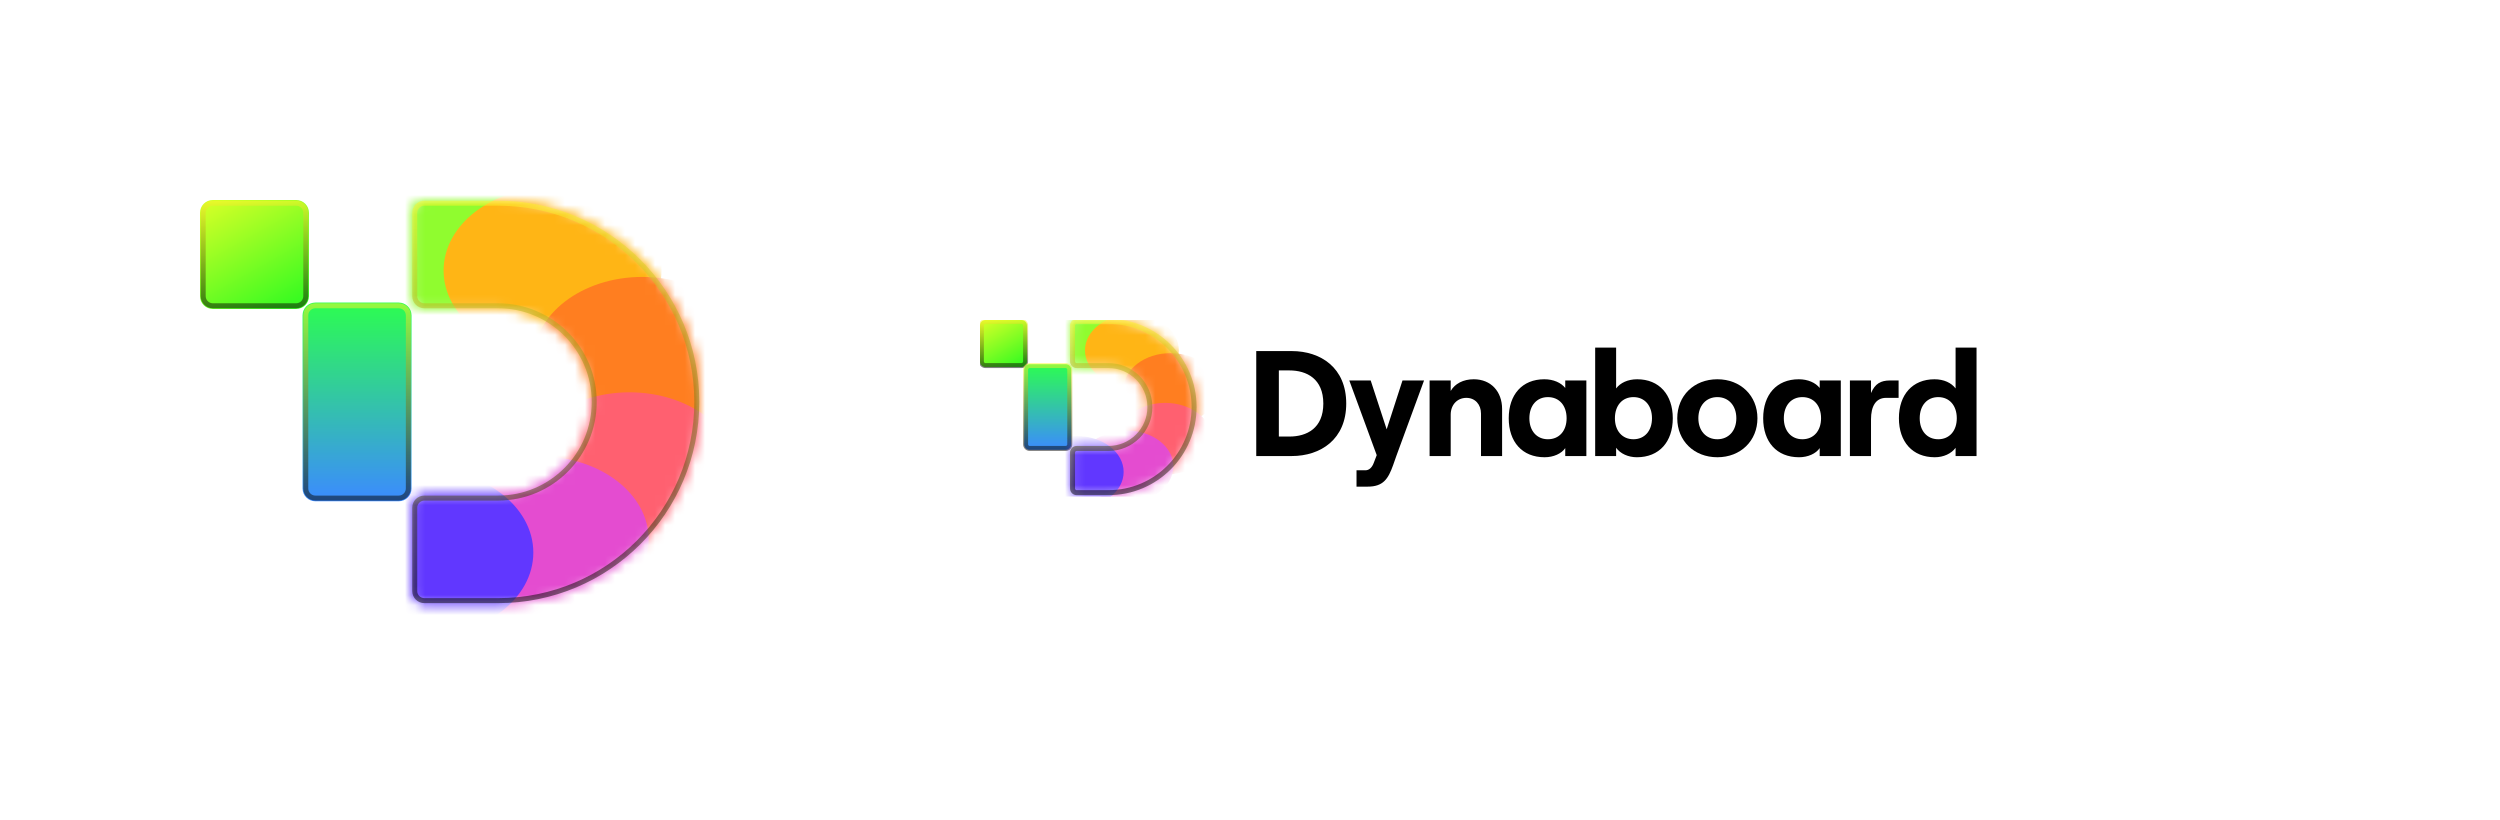 <svg width="250" height="82" viewBox="0 0 250 82" fill="none" xmlns="http://www.w3.org/2000/svg">
<path d="M29.615 20H21.282C20.574 20 20 20.574 20 21.282V29.615C20 30.323 20.574 30.897 21.282 30.897H29.615C30.323 30.897 30.897 30.323 30.897 29.615V21.282C30.897 20.574 30.323 20 29.615 20Z" fill="url(#paint0_linear_401_2594)"/>
<path style="mix-blend-mode:overlay" d="M29.615 20.321H21.282C20.751 20.321 20.32 20.751 20.32 21.282V29.615C20.32 30.146 20.751 30.577 21.282 30.577H29.615C30.146 30.577 30.577 30.146 30.577 29.615V21.282C30.577 20.751 30.146 20.321 29.615 20.321Z" stroke="url(#paint1_linear_401_2594)" stroke-opacity="0.5" stroke-width="0.5"/>
<path d="M39.872 30.256H31.538C30.83 30.256 30.256 30.831 30.256 31.538V48.846C30.256 49.554 30.83 50.128 31.538 50.128H39.872C40.58 50.128 41.154 49.554 41.154 48.846V31.538C41.154 30.831 40.58 30.256 39.872 30.256Z" fill="url(#paint2_linear_401_2594)"/>
<path style="mix-blend-mode:overlay" d="M39.872 30.577H31.539C31.008 30.577 30.577 31.007 30.577 31.538V48.846C30.577 49.377 31.008 49.808 31.539 49.808H39.872C40.403 49.808 40.834 49.377 40.834 48.846V31.538C40.834 31.007 40.403 30.577 39.872 30.577Z" stroke="url(#paint3_linear_401_2594)" stroke-opacity="0.5" stroke-width="0.5"/>
<path d="M70 40.192C70 51.344 60.96 60.385 49.808 60.385H42.436C41.728 60.385 41.154 59.811 41.154 59.103V50.769C41.154 50.061 41.728 49.487 42.436 49.487H49.808C54.941 49.487 59.102 45.326 59.102 40.192C59.102 35.059 54.941 30.897 49.808 30.897H42.436C41.728 30.897 41.154 30.323 41.154 29.615V21.282C41.154 20.574 41.728 20 42.436 20H49.808C60.96 20 70 29.04 70 40.192Z" fill="white"/>
<path style="mix-blend-mode:overlay" d="M69.679 40.192C69.679 51.167 60.782 60.064 49.807 60.064H42.436C41.905 60.064 41.474 59.634 41.474 59.103V50.769C41.474 50.238 41.905 49.808 42.436 49.808H49.807C55.118 49.808 59.423 45.503 59.423 40.192C59.423 34.882 55.118 30.577 49.807 30.577H42.436C41.905 30.577 41.474 30.146 41.474 29.615V21.282C41.474 20.751 41.905 20.321 42.436 20.321H49.807C60.782 20.321 69.679 29.218 69.679 40.192Z" stroke="url(#paint4_linear_401_2594)" stroke-opacity="0.5" stroke-width="0.5"/>
<mask id="mask0_401_2594" style="mask-type:alpha" maskUnits="userSpaceOnUse" x="41" y="20" width="29" height="41">
<path d="M70 40.192C70 51.344 60.96 60.385 49.808 60.385H42.436C41.728 60.385 41.154 59.811 41.154 59.103V50.769C41.154 50.061 41.728 49.487 42.436 49.487H49.808C54.941 49.487 59.102 45.326 59.102 40.192C59.102 35.059 54.941 30.897 49.808 30.897H42.436C41.728 30.897 41.154 30.323 41.154 29.615V21.282C41.154 20.574 41.728 20 42.436 20H49.808C60.96 20 70 29.04 70 40.192Z" fill="#B09090"/>
<path d="M69.679 40.192C69.679 51.167 60.782 60.064 49.807 60.064H42.436C41.905 60.064 41.474 59.634 41.474 59.103V50.769C41.474 50.238 41.905 49.808 42.436 49.808H49.807C55.118 49.808 59.423 45.503 59.423 40.192C59.423 34.882 55.118 30.577 49.807 30.577H42.436C41.905 30.577 41.474 30.146 41.474 29.615V21.282C41.474 20.751 41.905 20.321 42.436 20.321H49.807C60.782 20.321 69.679 29.218 69.679 40.192Z" stroke="url(#paint5_linear_401_2594)" stroke-opacity="0.5" stroke-width="0.5"/>
</mask>
<g mask="url(#mask0_401_2594)">
<g filter="url(#filter0_f_401_2594)">
<path d="M45 34.103C51.019 34.103 55.897 30.372 55.897 25.769C55.897 21.167 51.019 17.436 45 17.436C38.981 17.436 34.102 21.167 34.102 25.769C34.102 30.372 38.981 34.103 45 34.103Z" fill="#90FC2F"/>
</g>
<g filter="url(#filter1_f_401_2594)">
<path d="M55.256 35.385C61.275 35.385 66.154 31.654 66.154 27.051C66.154 22.449 61.275 18.718 55.256 18.718C49.238 18.718 44.359 22.449 44.359 27.051C44.359 31.654 49.238 35.385 55.256 35.385Z" fill="#FFB515"/>
</g>
<g filter="url(#filter2_f_401_2594)">
<path d="M64.231 44.359C70.249 44.359 75.128 40.628 75.128 36.026C75.128 31.423 70.249 27.692 64.231 27.692C58.212 27.692 53.334 31.423 53.334 36.026C53.334 40.628 58.212 44.359 64.231 44.359Z" fill="#FF7E20"/>
</g>
<g filter="url(#filter3_f_401_2594)">
<path d="M62.949 55.898C68.967 55.898 73.846 52.166 73.846 47.564C73.846 42.962 68.967 39.231 62.949 39.231C56.93 39.231 52.051 42.962 52.051 47.564C52.051 52.166 56.93 55.898 62.949 55.898Z" fill="#FF6070"/>
</g>
<g filter="url(#filter4_f_401_2594)">
<path d="M53.975 62.308C59.993 62.308 64.872 58.577 64.872 53.974C64.872 49.372 59.993 45.641 53.975 45.641C47.956 45.641 43.077 49.372 43.077 53.974C43.077 58.577 47.956 62.308 53.975 62.308Z" fill="#E44CD0"/>
</g>
<g filter="url(#filter5_f_401_2594)">
<path d="M42.436 63.59C48.455 63.59 53.333 59.859 53.333 55.256C53.333 50.654 48.455 46.923 42.436 46.923C36.417 46.923 31.539 50.654 31.539 55.256C31.539 59.859 36.417 63.59 42.436 63.59Z" fill="#6137FF"/>
</g>
<path style="mix-blend-mode:overlay" d="M69.679 40.192C69.679 51.167 60.782 60.064 49.807 60.064H42.436C41.905 60.064 41.474 59.634 41.474 59.103V50.769C41.474 50.238 41.905 49.808 42.436 49.808H49.807C55.118 49.808 59.423 45.503 59.423 40.192C59.423 34.882 55.118 30.577 49.807 30.577H42.436C41.905 30.577 41.474 30.146 41.474 29.615V21.282C41.474 20.751 41.905 20.321 42.436 20.321H49.807C60.782 20.321 69.679 29.218 69.679 40.192Z" stroke="url(#paint6_linear_401_2594)" stroke-opacity="0.5" stroke-width="0.5"/>
</g>
<g clip-path="url(#clip0_401_2594)">
<path d="M125.625 45.605H129.167C132.076 45.605 134.623 43.925 134.623 40.356C134.623 36.772 132.076 35.107 129.167 35.107H125.625V45.605ZM127.885 43.655V37.042H128.941C130.674 37.042 132.332 37.882 132.332 40.356C132.332 42.83 130.674 43.655 128.941 43.655H127.885Z" fill="black"/>
<path d="M136.542 47.029H135.652V48.664H136.768C138.32 48.664 138.818 47.899 139.315 46.505L139.631 45.605L142.405 38.047H140.249L138.667 42.935L137.069 38.047H134.929L137.672 45.515L137.386 46.265C137.19 46.804 136.873 47.029 136.542 47.029Z" fill="black"/>
<path d="M142.96 45.605H145.07V41.466C145.07 40.491 145.718 39.786 146.638 39.786C147.512 39.786 148.1 40.446 148.1 41.361V45.605H150.21V40.896C150.21 39.156 149.095 37.926 147.376 37.926C146.336 37.926 145.492 38.361 145.07 39.096V38.047H142.96V45.605Z" fill="black"/>
<path d="M154.461 45.725C155.35 45.725 156.149 45.365 156.525 44.81V45.605H158.636V38.047H156.525V38.796C156.103 38.271 155.35 37.926 154.43 37.926C152.215 37.926 150.873 39.471 150.873 41.826C150.873 44.18 152.215 45.725 154.461 45.725ZM152.938 41.826C152.938 40.551 153.677 39.711 154.792 39.711C155.923 39.711 156.661 40.551 156.661 41.826C156.661 43.085 155.923 43.925 154.792 43.925C153.677 43.925 152.938 43.085 152.938 41.826Z" fill="black"/>
<path d="M163.692 45.725C165.922 45.725 167.279 44.18 167.279 41.826C167.279 39.471 165.922 37.927 163.722 37.927C162.772 37.927 162.034 38.287 161.612 38.842V34.763H159.517V45.605H161.612V44.78C162.034 45.365 162.817 45.725 163.692 45.725ZM161.491 41.826C161.491 40.551 162.229 39.711 163.345 39.711C164.46 39.711 165.199 40.551 165.199 41.826C165.199 43.085 164.46 43.925 163.345 43.925C162.229 43.925 161.491 43.085 161.491 41.826Z" fill="black"/>
<path d="M171.735 45.725C174.071 45.725 175.744 44.075 175.744 41.826C175.744 39.576 174.071 37.926 171.735 37.926C169.399 37.926 167.726 39.576 167.726 41.826C167.726 44.075 169.399 45.725 171.735 45.725ZM169.836 41.826C169.836 40.566 170.605 39.711 171.735 39.711C172.865 39.711 173.634 40.566 173.634 41.826C173.634 43.07 172.865 43.925 171.735 43.925C170.605 43.925 169.836 43.07 169.836 41.826Z" fill="black"/>
<path d="M179.905 45.725C180.795 45.725 181.594 45.365 181.97 44.81V45.605H184.08V38.047H181.97V38.796C181.548 38.271 180.795 37.926 179.875 37.926C177.659 37.926 176.318 39.471 176.318 41.826C176.318 44.18 177.659 45.725 179.905 45.725ZM178.383 41.826C178.383 40.551 179.121 39.711 180.237 39.711C181.367 39.711 182.106 40.551 182.106 41.826C182.106 43.085 181.367 43.925 180.237 43.925C179.121 43.925 178.383 43.085 178.383 41.826Z" fill="black"/>
<path d="M188.608 39.786H189.86V38.047H189.001C188.081 38.047 187.508 38.361 187.101 39.306V38.047H184.991V45.605H187.101V41.931C187.101 40.641 187.569 39.786 188.608 39.786Z" fill="black"/>
<path d="M193.478 45.725C194.352 45.725 195.136 45.365 195.559 44.78V45.605H197.654V34.763H195.559V38.842C195.136 38.287 194.398 37.927 193.448 37.927C191.247 37.927 189.891 39.471 189.891 41.826C189.891 44.18 191.247 45.725 193.478 45.725ZM191.971 41.826C191.971 40.551 192.71 39.711 193.825 39.711C194.94 39.711 195.679 40.551 195.679 41.826C195.679 43.085 194.94 43.925 193.825 43.925C192.71 43.925 191.971 43.085 191.971 41.826Z" fill="black"/>
<path d="M102.144 32H98.552C98.247 32 98 32.247 98 32.553V36.144C98 36.449 98.247 36.696 98.552 36.696H102.144C102.449 36.696 102.696 36.449 102.696 36.144V32.553C102.696 32.247 102.449 32 102.144 32Z" fill="url(#paint7_linear_401_2594)"/>
<path style="mix-blend-mode:overlay" d="M102.144 32.138H98.552C98.324 32.138 98.138 32.324 98.138 32.552V36.144C98.138 36.372 98.324 36.558 98.552 36.558H102.144C102.373 36.558 102.558 36.372 102.558 36.144V32.552C102.558 32.324 102.373 32.138 102.144 32.138Z" stroke="url(#paint8_linear_401_2594)" stroke-opacity="0.5" stroke-width="0.5"/>
<path d="M106.564 36.42H102.972C102.667 36.42 102.42 36.667 102.42 36.972V44.431C102.42 44.736 102.667 44.983 102.972 44.983H106.564C106.869 44.983 107.116 44.736 107.116 44.431V36.972C107.116 36.667 106.869 36.42 106.564 36.42Z" fill="url(#paint9_linear_401_2594)"/>
<path style="mix-blend-mode:overlay" d="M106.564 36.558H102.972C102.744 36.558 102.558 36.743 102.558 36.972V44.431C102.558 44.66 102.744 44.845 102.972 44.845H106.564C106.792 44.845 106.978 44.66 106.978 44.431V36.972C106.978 36.743 106.792 36.558 106.564 36.558Z" stroke="url(#paint10_linear_401_2594)" stroke-opacity="0.5" stroke-width="0.5"/>
<path d="M119.547 40.702C119.547 45.508 115.651 49.403 110.845 49.403H107.669C107.364 49.403 107.116 49.156 107.116 48.851V45.26C107.116 44.955 107.364 44.707 107.669 44.707H110.845C113.058 44.707 114.851 42.914 114.851 40.702C114.851 38.489 113.058 36.696 110.845 36.696H107.669C107.364 36.696 107.116 36.449 107.116 36.144V32.553C107.116 32.247 107.364 32 107.669 32H110.845C115.651 32 119.547 35.896 119.547 40.702Z" fill="white"/>
<path style="mix-blend-mode:overlay" d="M119.409 40.702C119.409 45.431 115.575 49.265 110.845 49.265H107.668C107.439 49.265 107.254 49.08 107.254 48.851V45.26C107.254 45.031 107.439 44.845 107.668 44.845H110.845C113.134 44.845 114.989 42.99 114.989 40.702C114.989 38.413 113.134 36.558 110.845 36.558H107.668C107.439 36.558 107.254 36.372 107.254 36.144V32.552C107.254 32.324 107.439 32.138 107.668 32.138H110.845C115.575 32.138 119.409 35.972 119.409 40.702Z" stroke="url(#paint11_linear_401_2594)" stroke-opacity="0.5" stroke-width="0.5"/>
<mask id="mask1_401_2594" style="mask-type:alpha" maskUnits="userSpaceOnUse" x="107" y="31" width="13" height="19">
<path d="M119.547 40.702C119.547 45.508 115.651 49.403 110.845 49.403H107.669C107.364 49.403 107.116 49.156 107.116 48.851V45.26C107.116 44.955 107.364 44.707 107.669 44.707H110.845C113.058 44.707 114.851 42.914 114.851 40.702C114.851 38.489 113.058 36.696 110.845 36.696H107.669C107.364 36.696 107.116 36.449 107.116 36.144V32.553C107.116 32.247 107.364 32 107.669 32H110.845C115.651 32 119.547 35.896 119.547 40.702Z" fill="#B09090"/>
<path d="M119.409 40.702C119.409 45.431 115.575 49.265 110.846 49.265H107.669C107.44 49.265 107.254 49.08 107.254 48.851V45.26C107.254 45.031 107.44 44.845 107.669 44.845H110.846C113.134 44.845 114.989 42.99 114.989 40.702C114.989 38.413 113.134 36.558 110.846 36.558H107.669C107.44 36.558 107.254 36.372 107.254 36.144V32.552C107.254 32.324 107.44 32.138 107.669 32.138H110.846C115.575 32.138 119.409 35.972 119.409 40.702Z" stroke="url(#paint12_linear_401_2594)" stroke-opacity="0.5" stroke-width="0.5"/>
</mask>
<g mask="url(#mask1_401_2594)">
<g filter="url(#filter6_f_401_2594)">
<path d="M108.773 38.077C111.367 38.077 113.469 36.469 113.469 34.486C113.469 32.503 111.367 30.895 108.773 30.895C106.18 30.895 104.077 32.503 104.077 34.486C104.077 36.469 106.18 38.077 108.773 38.077Z" fill="#90FC2F"/>
</g>
<g filter="url(#filter7_f_401_2594)">
<path d="M113.193 38.63C115.787 38.63 117.889 37.022 117.889 35.039C117.889 33.055 115.787 31.448 113.193 31.448C110.6 31.448 108.497 33.055 108.497 35.039C108.497 37.022 110.6 38.63 113.193 38.63Z" fill="#FFB515"/>
</g>
<g filter="url(#filter8_f_401_2594)">
<path d="M117.06 42.497C119.654 42.497 121.757 40.889 121.757 38.906C121.757 36.923 119.654 35.315 117.06 35.315C114.467 35.315 112.364 36.923 112.364 38.906C112.364 40.889 114.467 42.497 117.06 42.497Z" fill="#FF7E20"/>
</g>
<g filter="url(#filter9_f_401_2594)">
<path d="M116.508 47.47C119.102 47.47 121.204 45.862 121.204 43.878C121.204 41.895 119.102 40.287 116.508 40.287C113.915 40.287 111.812 41.895 111.812 43.878C111.812 45.862 113.915 47.47 116.508 47.47Z" fill="#FF6070"/>
</g>
<g filter="url(#filter10_f_401_2594)">
<path d="M112.64 50.232C115.234 50.232 117.337 48.624 117.337 46.641C117.337 44.657 115.234 43.05 112.64 43.05C110.047 43.05 107.944 44.657 107.944 46.641C107.944 48.624 110.047 50.232 112.64 50.232Z" fill="#E44CD0"/>
</g>
<g filter="url(#filter11_f_401_2594)">
<path d="M107.668 50.785C110.262 50.785 112.364 49.177 112.364 47.193C112.364 45.21 110.262 43.602 107.668 43.602C105.075 43.602 102.972 45.21 102.972 47.193C102.972 49.177 105.075 50.785 107.668 50.785Z" fill="#6137FF"/>
</g>
<path style="mix-blend-mode:overlay" d="M119.409 40.702C119.409 45.431 115.575 49.265 110.845 49.265H107.668C107.439 49.265 107.254 49.08 107.254 48.851V45.26C107.254 45.031 107.439 44.845 107.668 44.845H110.845C113.134 44.845 114.989 42.99 114.989 40.702C114.989 38.413 113.134 36.558 110.845 36.558H107.668C107.439 36.558 107.254 36.372 107.254 36.144V32.552C107.254 32.324 107.439 32.138 107.668 32.138H110.845C115.575 32.138 119.409 35.972 119.409 40.702Z" stroke="url(#paint13_linear_401_2594)" stroke-opacity="0.5" stroke-width="0.5"/>
</g>
</g>
<defs>
<filter id="filter0_f_401_2594" x="27.102" y="10.436" width="35.795" height="30.667" filterUnits="userSpaceOnUse" color-interpolation-filters="sRGB">
<feFlood flood-opacity="0" result="BackgroundImageFix"/>
<feBlend mode="normal" in="SourceGraphic" in2="BackgroundImageFix" result="shape"/>
<feGaussianBlur stdDeviation="3.5" result="effect1_foregroundBlur_401_2594"/>
</filter>
<filter id="filter1_f_401_2594" x="37.359" y="11.718" width="35.795" height="30.667" filterUnits="userSpaceOnUse" color-interpolation-filters="sRGB">
<feFlood flood-opacity="0" result="BackgroundImageFix"/>
<feBlend mode="normal" in="SourceGraphic" in2="BackgroundImageFix" result="shape"/>
<feGaussianBlur stdDeviation="3.5" result="effect1_foregroundBlur_401_2594"/>
</filter>
<filter id="filter2_f_401_2594" x="46.334" y="20.692" width="35.795" height="30.667" filterUnits="userSpaceOnUse" color-interpolation-filters="sRGB">
<feFlood flood-opacity="0" result="BackgroundImageFix"/>
<feBlend mode="normal" in="SourceGraphic" in2="BackgroundImageFix" result="shape"/>
<feGaussianBlur stdDeviation="3.5" result="effect1_foregroundBlur_401_2594"/>
</filter>
<filter id="filter3_f_401_2594" x="45.051" y="32.231" width="35.795" height="30.667" filterUnits="userSpaceOnUse" color-interpolation-filters="sRGB">
<feFlood flood-opacity="0" result="BackgroundImageFix"/>
<feBlend mode="normal" in="SourceGraphic" in2="BackgroundImageFix" result="shape"/>
<feGaussianBlur stdDeviation="3.5" result="effect1_foregroundBlur_401_2594"/>
</filter>
<filter id="filter4_f_401_2594" x="36.077" y="38.641" width="35.795" height="30.667" filterUnits="userSpaceOnUse" color-interpolation-filters="sRGB">
<feFlood flood-opacity="0" result="BackgroundImageFix"/>
<feBlend mode="normal" in="SourceGraphic" in2="BackgroundImageFix" result="shape"/>
<feGaussianBlur stdDeviation="3.5" result="effect1_foregroundBlur_401_2594"/>
</filter>
<filter id="filter5_f_401_2594" x="24.539" y="39.923" width="35.795" height="30.667" filterUnits="userSpaceOnUse" color-interpolation-filters="sRGB">
<feFlood flood-opacity="0" result="BackgroundImageFix"/>
<feBlend mode="normal" in="SourceGraphic" in2="BackgroundImageFix" result="shape"/>
<feGaussianBlur stdDeviation="3.5" result="effect1_foregroundBlur_401_2594"/>
</filter>
<filter id="filter6_f_401_2594" x="97.077" y="23.895" width="23.392" height="21.182" filterUnits="userSpaceOnUse" color-interpolation-filters="sRGB">
<feFlood flood-opacity="0" result="BackgroundImageFix"/>
<feBlend mode="normal" in="SourceGraphic" in2="BackgroundImageFix" result="shape"/>
<feGaussianBlur stdDeviation="3.5" result="effect1_foregroundBlur_401_2594"/>
</filter>
<filter id="filter7_f_401_2594" x="101.497" y="24.448" width="23.392" height="21.182" filterUnits="userSpaceOnUse" color-interpolation-filters="sRGB">
<feFlood flood-opacity="0" result="BackgroundImageFix"/>
<feBlend mode="normal" in="SourceGraphic" in2="BackgroundImageFix" result="shape"/>
<feGaussianBlur stdDeviation="3.5" result="effect1_foregroundBlur_401_2594"/>
</filter>
<filter id="filter8_f_401_2594" x="105.364" y="28.315" width="23.392" height="21.182" filterUnits="userSpaceOnUse" color-interpolation-filters="sRGB">
<feFlood flood-opacity="0" result="BackgroundImageFix"/>
<feBlend mode="normal" in="SourceGraphic" in2="BackgroundImageFix" result="shape"/>
<feGaussianBlur stdDeviation="3.5" result="effect1_foregroundBlur_401_2594"/>
</filter>
<filter id="filter9_f_401_2594" x="104.812" y="33.287" width="23.392" height="21.182" filterUnits="userSpaceOnUse" color-interpolation-filters="sRGB">
<feFlood flood-opacity="0" result="BackgroundImageFix"/>
<feBlend mode="normal" in="SourceGraphic" in2="BackgroundImageFix" result="shape"/>
<feGaussianBlur stdDeviation="3.5" result="effect1_foregroundBlur_401_2594"/>
</filter>
<filter id="filter10_f_401_2594" x="100.944" y="36.05" width="23.392" height="21.182" filterUnits="userSpaceOnUse" color-interpolation-filters="sRGB">
<feFlood flood-opacity="0" result="BackgroundImageFix"/>
<feBlend mode="normal" in="SourceGraphic" in2="BackgroundImageFix" result="shape"/>
<feGaussianBlur stdDeviation="3.5" result="effect1_foregroundBlur_401_2594"/>
</filter>
<filter id="filter11_f_401_2594" x="95.972" y="36.602" width="23.392" height="21.182" filterUnits="userSpaceOnUse" color-interpolation-filters="sRGB">
<feFlood flood-opacity="0" result="BackgroundImageFix"/>
<feBlend mode="normal" in="SourceGraphic" in2="BackgroundImageFix" result="shape"/>
<feGaussianBlur stdDeviation="3.5" result="effect1_foregroundBlur_401_2594"/>
</filter>
<linearGradient id="paint0_linear_401_2594" x1="21.923" y1="20" x2="28.013" y2="30.897" gradientUnits="userSpaceOnUse">
<stop stop-color="#D1FF26"/>
<stop offset="1" stop-color="#3AFB21"/>
</linearGradient>
<linearGradient id="paint1_linear_401_2594" x1="25.448" y1="20" x2="25.448" y2="30.898" gradientUnits="userSpaceOnUse">
<stop stop-color="#FFF72E"/>
<stop offset="1"/>
</linearGradient>
<linearGradient id="paint2_linear_401_2594" x1="35.705" y1="30.256" x2="35.705" y2="50.128" gradientUnits="userSpaceOnUse">
<stop stop-color="#2CFD50"/>
<stop offset="1" stop-color="#3B8BFF"/>
</linearGradient>
<linearGradient id="paint3_linear_401_2594" x1="35.705" y1="30.256" x2="35.705" y2="50.128" gradientUnits="userSpaceOnUse">
<stop stop-color="#FFF72E"/>
<stop offset="1"/>
</linearGradient>
<linearGradient id="paint4_linear_401_2594" x1="55.577" y1="20" x2="55.577" y2="60.385" gradientUnits="userSpaceOnUse">
<stop stop-color="#FFF72E"/>
<stop offset="1"/>
</linearGradient>
<linearGradient id="paint5_linear_401_2594" x1="55.577" y1="20" x2="55.577" y2="60.385" gradientUnits="userSpaceOnUse">
<stop stop-color="#FFF72E"/>
<stop offset="1"/>
</linearGradient>
<linearGradient id="paint6_linear_401_2594" x1="55.577" y1="20" x2="55.577" y2="60.385" gradientUnits="userSpaceOnUse">
<stop stop-color="#FFF72E"/>
<stop offset="1"/>
</linearGradient>
<linearGradient id="paint7_linear_401_2594" x1="98.829" y1="32" x2="101.453" y2="36.696" gradientUnits="userSpaceOnUse">
<stop stop-color="#D1FF26"/>
<stop offset="1" stop-color="#3AFB21"/>
</linearGradient>
<linearGradient id="paint8_linear_401_2594" x1="100.348" y1="32" x2="100.348" y2="36.696" gradientUnits="userSpaceOnUse">
<stop stop-color="#FFF72E"/>
<stop offset="1"/>
</linearGradient>
<linearGradient id="paint9_linear_401_2594" x1="104.768" y1="36.42" x2="104.768" y2="44.983" gradientUnits="userSpaceOnUse">
<stop stop-color="#2CFD50"/>
<stop offset="1" stop-color="#3B8BFF"/>
</linearGradient>
<linearGradient id="paint10_linear_401_2594" x1="104.768" y1="36.42" x2="104.768" y2="44.983" gradientUnits="userSpaceOnUse">
<stop stop-color="#FFF72E"/>
<stop offset="1"/>
</linearGradient>
<linearGradient id="paint11_linear_401_2594" x1="113.331" y1="32" x2="113.331" y2="49.403" gradientUnits="userSpaceOnUse">
<stop stop-color="#FFF72E"/>
<stop offset="1"/>
</linearGradient>
<linearGradient id="paint12_linear_401_2594" x1="113.332" y1="32" x2="113.332" y2="49.403" gradientUnits="userSpaceOnUse">
<stop stop-color="#FFF72E"/>
<stop offset="1"/>
</linearGradient>
<linearGradient id="paint13_linear_401_2594" x1="113.331" y1="32" x2="113.331" y2="49.403" gradientUnits="userSpaceOnUse">
<stop stop-color="#FFF72E"/>
<stop offset="1"/>
</linearGradient>
<clipPath id="clip0_401_2594">
<rect width="100" height="17.68" fill="white" transform="translate(98 32)"/>
</clipPath>
</defs>
</svg>
